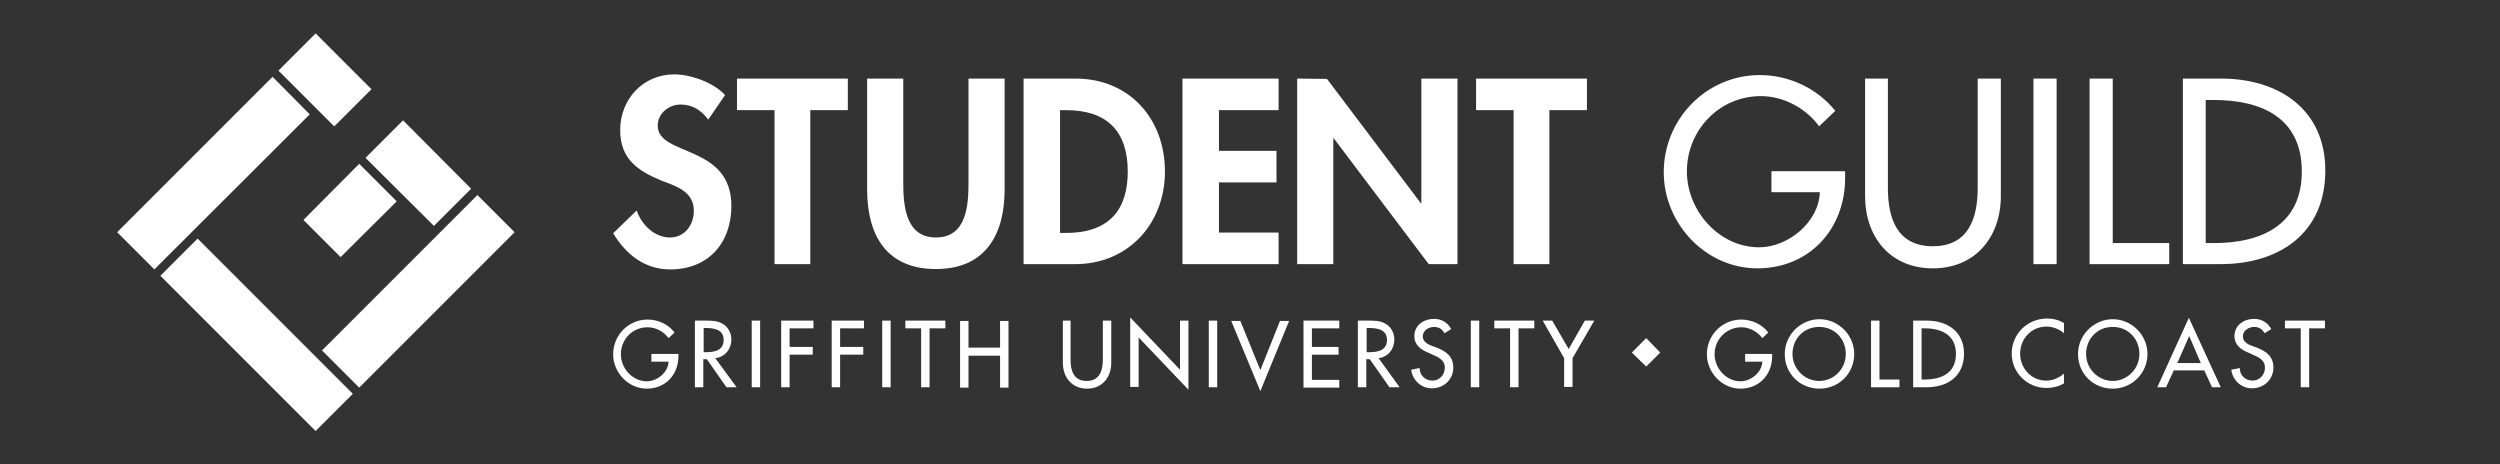 <?xml version="1.0" encoding="utf-8"?>
<!-- Generator: Adobe Illustrator 19.0.0, SVG Export Plug-In . SVG Version: 6.00 Build 0)  -->
<svg version="1.1" id="Layer_1" xmlns="http://www.w3.org/2000/svg" xmlns:xlink="http://www.w3.org/1999/xlink" x="0px" y="0px"
	 viewBox="0 0 712.7 132.4" style="enable-background:new 0 0 712.7 132.4;" xml:space="preserve">
<rect x="0" y="0" width="712.7" height="132.4" fill="#333333" stroke="none"/>
<style type="text/css">
	.st0{fill:#FFFFFF;}
</style>
<g>
	<g>
		<g>
			
				<rect x="85.2" y="11.5" transform="matrix(0.707 -0.707 0.707 0.707 11.018 72.233)" class="st0" width="15" height="22.5"/>
			<polygon class="st0" points="44,76.8 33.4,66.2 77.7,21.9 88.3,32.6 			"/>
			<polygon class="st0" points="102.4,110.5 91.8,99.9 136.1,55.6 146.7,66.2 			"/>
			
				<rect x="65.7" y="64.1" transform="matrix(0.707 -0.707 0.707 0.707 -46.05 79.746)" class="st0" width="15" height="62.6"/>
			<polygon class="st0" points="134.3,53.8 123.7,64.4 104.2,45 114.9,34.3 			"/>
			<polygon class="st0" points="97.1,73.3 86.5,62.7 102.4,46.7 113.1,57.4 			"/>
		</g>
	</g>
	<g>
		<g>
			<path class="st0" d="M201.9,34.1c-2-2.7-4.5-4.3-7.9-4.3c-3.3,0-6.5,2.5-6.5,6c0,8.9,21,5.2,21,22.9c0,10.6-6.6,18.1-17.4,18.1
				c-7.3,0-12.6-4.2-16.3-10.3l6.7-6.5c1.4,4.1,5.1,7.7,9.5,7.7c4.2,0,6.8-3.6,6.8-7.6c0-5.5-5-7-9.2-8.6
				c-6.8-2.8-11.8-6.2-11.8-14.4c0-8.8,6.5-15.9,15.4-15.9c4.7,0,11.2,2.3,14.5,5.9L201.9,34.1z"/>
			<path class="st0" d="M231.1,75.3h-10.3V31.4h-10.7v-9h31.6v9h-10.7V75.3z"/>
			<path class="st0" d="M247.2,22.4h10.3v29.6c0,6.5,0.6,15.7,9.3,15.7c8.8,0,9.3-9.2,9.3-15.7V22.4h10.3v31.6
				c0,12.9-5.5,22.7-19.6,22.7c-14.2,0-19.6-9.8-19.6-22.7V22.4z"/>
			<path class="st0" d="M291.9,22.4h14.7c15.3,0,25.5,11.4,25.5,26.5c0,14.9-10.5,26.4-25.6,26.4h-14.7V22.4z M302.2,66.4h1.7
				c12.7,0,17.6-7,17.6-17.5c0-11.5-5.9-17.5-17.6-17.5h-1.7V66.4z"/>
			<path class="st0" d="M347.5,31.4v11.6h16.4v9h-16.4v14.3h17v9h-27.4V22.4h27.4v9H347.5z"/>
			<path class="st0" d="M378.3,22.5L405.1,58h0.1V22.4h10.3v52.9h-8.2l-27.1-35.9h-0.1v35.9h-10.3V22.4L378.3,22.5z"/>
			<path class="st0" d="M441.8,75.3h-10.3V31.4h-10.7v-9h31.6v9h-10.7V75.3z"/>
			<path class="st0" d="M526,48.7v2.1c0,14.5-10.2,25.7-25,25.7c-14.8,0-26.7-12.8-26.7-27.4c0-15.2,12.2-27.7,27.4-27.7
				c8.2,0,16.3,3.7,21.5,10.2l-4.6,4.4c-3.8-5.2-10.2-8.6-16.6-8.6c-11.8,0-21.1,9.6-21.1,21.5c0,11.1,9.1,21.6,20.6,21.6
				c8.2,0,17-7.1,17.3-15.7H505v-6H526z"/>
			<path class="st0" d="M538.2,22.4v31.2c0,8.6,2.6,16.6,12.8,16.6c10.2,0,12.8-8,12.8-16.6V22.4h6.6v33.5
				c0,11.6-7.2,20.6-19.4,20.6c-12.1,0-19.3-8.9-19.3-20.6V22.4H538.2z"/>
			<path class="st0" d="M586.3,75.3h-6.6V22.4h6.6V75.3z"/>
			<path class="st0" d="M602.3,69.3h16.1v6h-22.7V22.4h6.6V69.3z"/>
			<path class="st0" d="M622.2,22.4h11c16.2,0,29.7,8.6,29.7,26.2c0,18-13.2,26.7-29.9,26.7h-10.7V22.4z M628.8,69.3h2.3
				c13.5,0,25.1-5.1,25.1-20.4c0-15.4-11.6-20.4-25.1-20.4h-2.3V69.3z"/>
		</g>
		<g>
			<g>
				<path class="st0" d="M193.4,100.8v0.8c0,5.2-3.7,9.2-9,9.2c-5.3,0-9.6-4.6-9.6-9.8c0-5.5,4.4-9.9,9.8-9.9c3,0,5.9,1.3,7.7,3.7
					l-1.7,1.6c-1.4-1.9-3.6-3.1-6-3.1c-4.3,0-7.6,3.4-7.6,7.7c0,4,3.3,7.7,7.4,7.7c2.9,0,6.1-2.5,6.2-5.6h-4.9v-2.2H193.4z"/>
				<path class="st0" d="M210,110.4h-2.9l-5.6-8h-1v8h-2.4v-19h2.9c1.7,0,3.5,0,5,0.9c1.6,0.9,2.5,2.7,2.5,4.5c0,2.7-1.8,5-4.6,5.3
					L210,110.4z M200.6,100.4h0.7c2.4,0,5-0.5,5-3.5c0-3-2.8-3.4-5.1-3.4h-0.6V100.4z"/>
				<path class="st0" d="M216.7,110.4h-2.4v-19h2.4V110.4z"/>
				<path class="st0" d="M225.1,93.6v5.3h6.6v2.2h-6.6v9.3h-2.4v-19h9.2v2.2H225.1z"/>
				<path class="st0" d="M239.5,93.6v5.3h6.6v2.2h-6.6v9.3h-2.4v-19h9.2v2.2H239.5z"/>
				<path class="st0" d="M253.9,110.4h-2.4v-19h2.4V110.4z"/>
				<path class="st0" d="M265,110.4h-2.4V93.6h-4.5v-2.2h11.4v2.2H265V110.4z"/>
				<path class="st0" d="M285.1,99.1v-7.6h2.4v19h-2.4v-9.1h-9v9.1h-2.4v-19h2.4v7.6H285.1z"/>
				<path class="st0" d="M305.2,91.4v11.2c0,3.1,0.9,6,4.6,6c3.6,0,4.6-2.9,4.6-6V91.4h2.4v12c0,4.2-2.6,7.4-6.9,7.4
					c-4.3,0-6.9-3.2-6.9-7.4v-12H305.2z"/>
				<path class="st0" d="M322.2,90.5l14.2,14.9v-14h2.4v19.7l-14.2-14.9v14.1h-2.4V90.5z"/>
				<path class="st0" d="M347,110.4h-2.4v-19h2.4V110.4z"/>
				<path class="st0" d="M359.3,105.5l5.6-14h2.6l-8.2,20l-8.3-20h2.6L359.3,105.5z"/>
				<path class="st0" d="M371.6,91.4h10.2v2.2H374v5.3h7.6v2.2H374v7.2h7.8v2.2h-10.2V91.4z"/>
				<path class="st0" d="M399,110.4h-2.9l-5.6-8h-1v8h-2.4v-19h2.9c1.7,0,3.5,0,5,0.9c1.6,0.9,2.5,2.7,2.5,4.5c0,2.7-1.8,5-4.5,5.3
					L399,110.4z M389.6,100.4h0.8c2.4,0,5-0.5,5-3.5c0-3-2.8-3.4-5.2-3.4h-0.6V100.4z"/>
				<path class="st0" d="M411.8,95c-0.7-1.2-1.6-1.8-3-1.8c-1.5,0-3.2,1-3.2,2.7c0,1.5,1.5,2.3,2.6,2.7l1.4,0.5
					c2.7,1.1,4.7,2.5,4.7,5.7c0,3.4-2.7,5.9-6.1,5.9c-3.1,0-5.5-2.3-5.9-5.3l2.4-0.5c0,2.1,1.6,3.6,3.7,3.6c2,0,3.5-1.7,3.5-3.7
					c0-2-1.6-2.9-3.3-3.6l-1.3-0.6c-2.2-0.9-4.1-2.2-4.1-4.8c0-3.1,2.7-4.9,5.6-4.9c2.1,0,3.9,1,4.9,2.9L411.8,95z"/>
				<path class="st0" d="M421.7,110.4h-2.4v-19h2.4V110.4z"/>
				<path class="st0" d="M432.9,110.4h-2.4V93.6H426v-2.2h11.4v2.2h-4.5V110.4z"/>
				<path class="st0" d="M439.8,91.4h2.7l4.7,8.1l4.6-8.1h2.7l-6.2,10.7v8.2h-2.4v-8.2L439.8,91.4z"/>
			</g>
			<g>
				<path class="st0" d="M505.2,100.8v0.8c0,5.2-3.7,9.2-9,9.2c-5.3,0-9.6-4.6-9.6-9.8c0-5.5,4.4-9.9,9.8-9.9c2.9,0,5.9,1.3,7.7,3.7
					l-1.7,1.6c-1.4-1.9-3.7-3.1-6-3.1c-4.2,0-7.6,3.4-7.6,7.7c0,4,3.3,7.7,7.4,7.7c2.9,0,6.1-2.5,6.2-5.6h-4.9v-2.2H505.2z"/>
				<path class="st0" d="M528.6,100.9c0,5.6-4.4,9.9-9.9,9.9c-5.5,0-9.9-4.2-9.9-9.9c0-5.4,4.5-9.9,9.9-9.9
					C524.1,91,528.6,95.5,528.6,100.9z M526.2,100.9c0-4.2-3.1-7.7-7.6-7.7c-4.5,0-7.6,3.5-7.6,7.7c0,4.3,3.5,7.7,7.6,7.7
					C522.8,108.6,526.2,105.2,526.2,100.9z"/>
				<path class="st0" d="M535.8,108.2h5.7v2.2h-8.1v-19h2.4V108.2z"/>
				<path class="st0" d="M545.4,91.4h3.9c5.8,0,10.6,3.1,10.6,9.4c0,6.5-4.7,9.6-10.7,9.6h-3.8V91.4z M547.8,108.2h0.8
					c4.8,0,9-1.8,9-7.3c0-5.5-4.2-7.3-9-7.3h-0.8V108.2z"/>
				<path class="st0" d="M588.4,95c-1.4-1.2-3.2-1.9-5-1.9c-4.3,0-7.5,3.5-7.5,7.7c0,4.2,3.2,7.7,7.4,7.7c1.9,0,3.6-0.7,5.1-2v2.8
					c-1.5,0.9-3.3,1.3-5,1.3c-5.4,0-9.9-4.3-9.9-9.8c0-5.6,4.5-10,10.1-10c1.7,0,3.3,0.4,4.8,1.3V95z"/>
				<path class="st0" d="M612.2,100.9c0,5.6-4.5,9.9-9.9,9.9c-5.5,0-9.9-4.2-9.9-9.9c0-5.4,4.5-9.9,9.9-9.9
					C607.7,91,612.2,95.5,612.2,100.9z M609.9,100.9c0-4.2-3.1-7.7-7.6-7.7c-4.5,0-7.6,3.5-7.6,7.7c0,4.3,3.5,7.7,7.6,7.7
					C606.4,108.6,609.9,105.2,609.9,100.9z"/>
				<path class="st0" d="M619.7,105.6l-2.2,4.8H615l9-19.8l9.1,19.8h-2.5l-2.2-4.8H619.7z M624.1,95.8l-3.4,7.7h6.7L624.1,95.8z"/>
				<path class="st0" d="M645.6,95c-0.7-1.2-1.6-1.8-3-1.8c-1.5,0-3.2,1-3.2,2.7c0,1.5,1.4,2.3,2.6,2.7l1.4,0.5
					c2.7,1.1,4.7,2.5,4.7,5.7c0,3.4-2.7,5.9-6.1,5.9c-3.1,0-5.5-2.3-5.9-5.3l2.4-0.5c0,2.1,1.6,3.6,3.7,3.6c2,0,3.5-1.7,3.5-3.7
					c0-2-1.6-2.9-3.3-3.6l-1.3-0.6c-2.2-0.9-4.1-2.2-4.1-4.8c0-3.1,2.7-4.9,5.6-4.9c2.1,0,3.8,1,4.9,2.9L645.6,95z"/>
				<path class="st0" d="M658.3,110.4h-2.4V93.6h-4.5v-2.2h11.4v2.2h-4.5V110.4z"/>
			</g>
			<polygon class="st0" points="469.3,96.4 473.3,100.5 469.3,104.5 465.2,100.5 			"/>
		</g>
	</g>
</g>
</svg>

